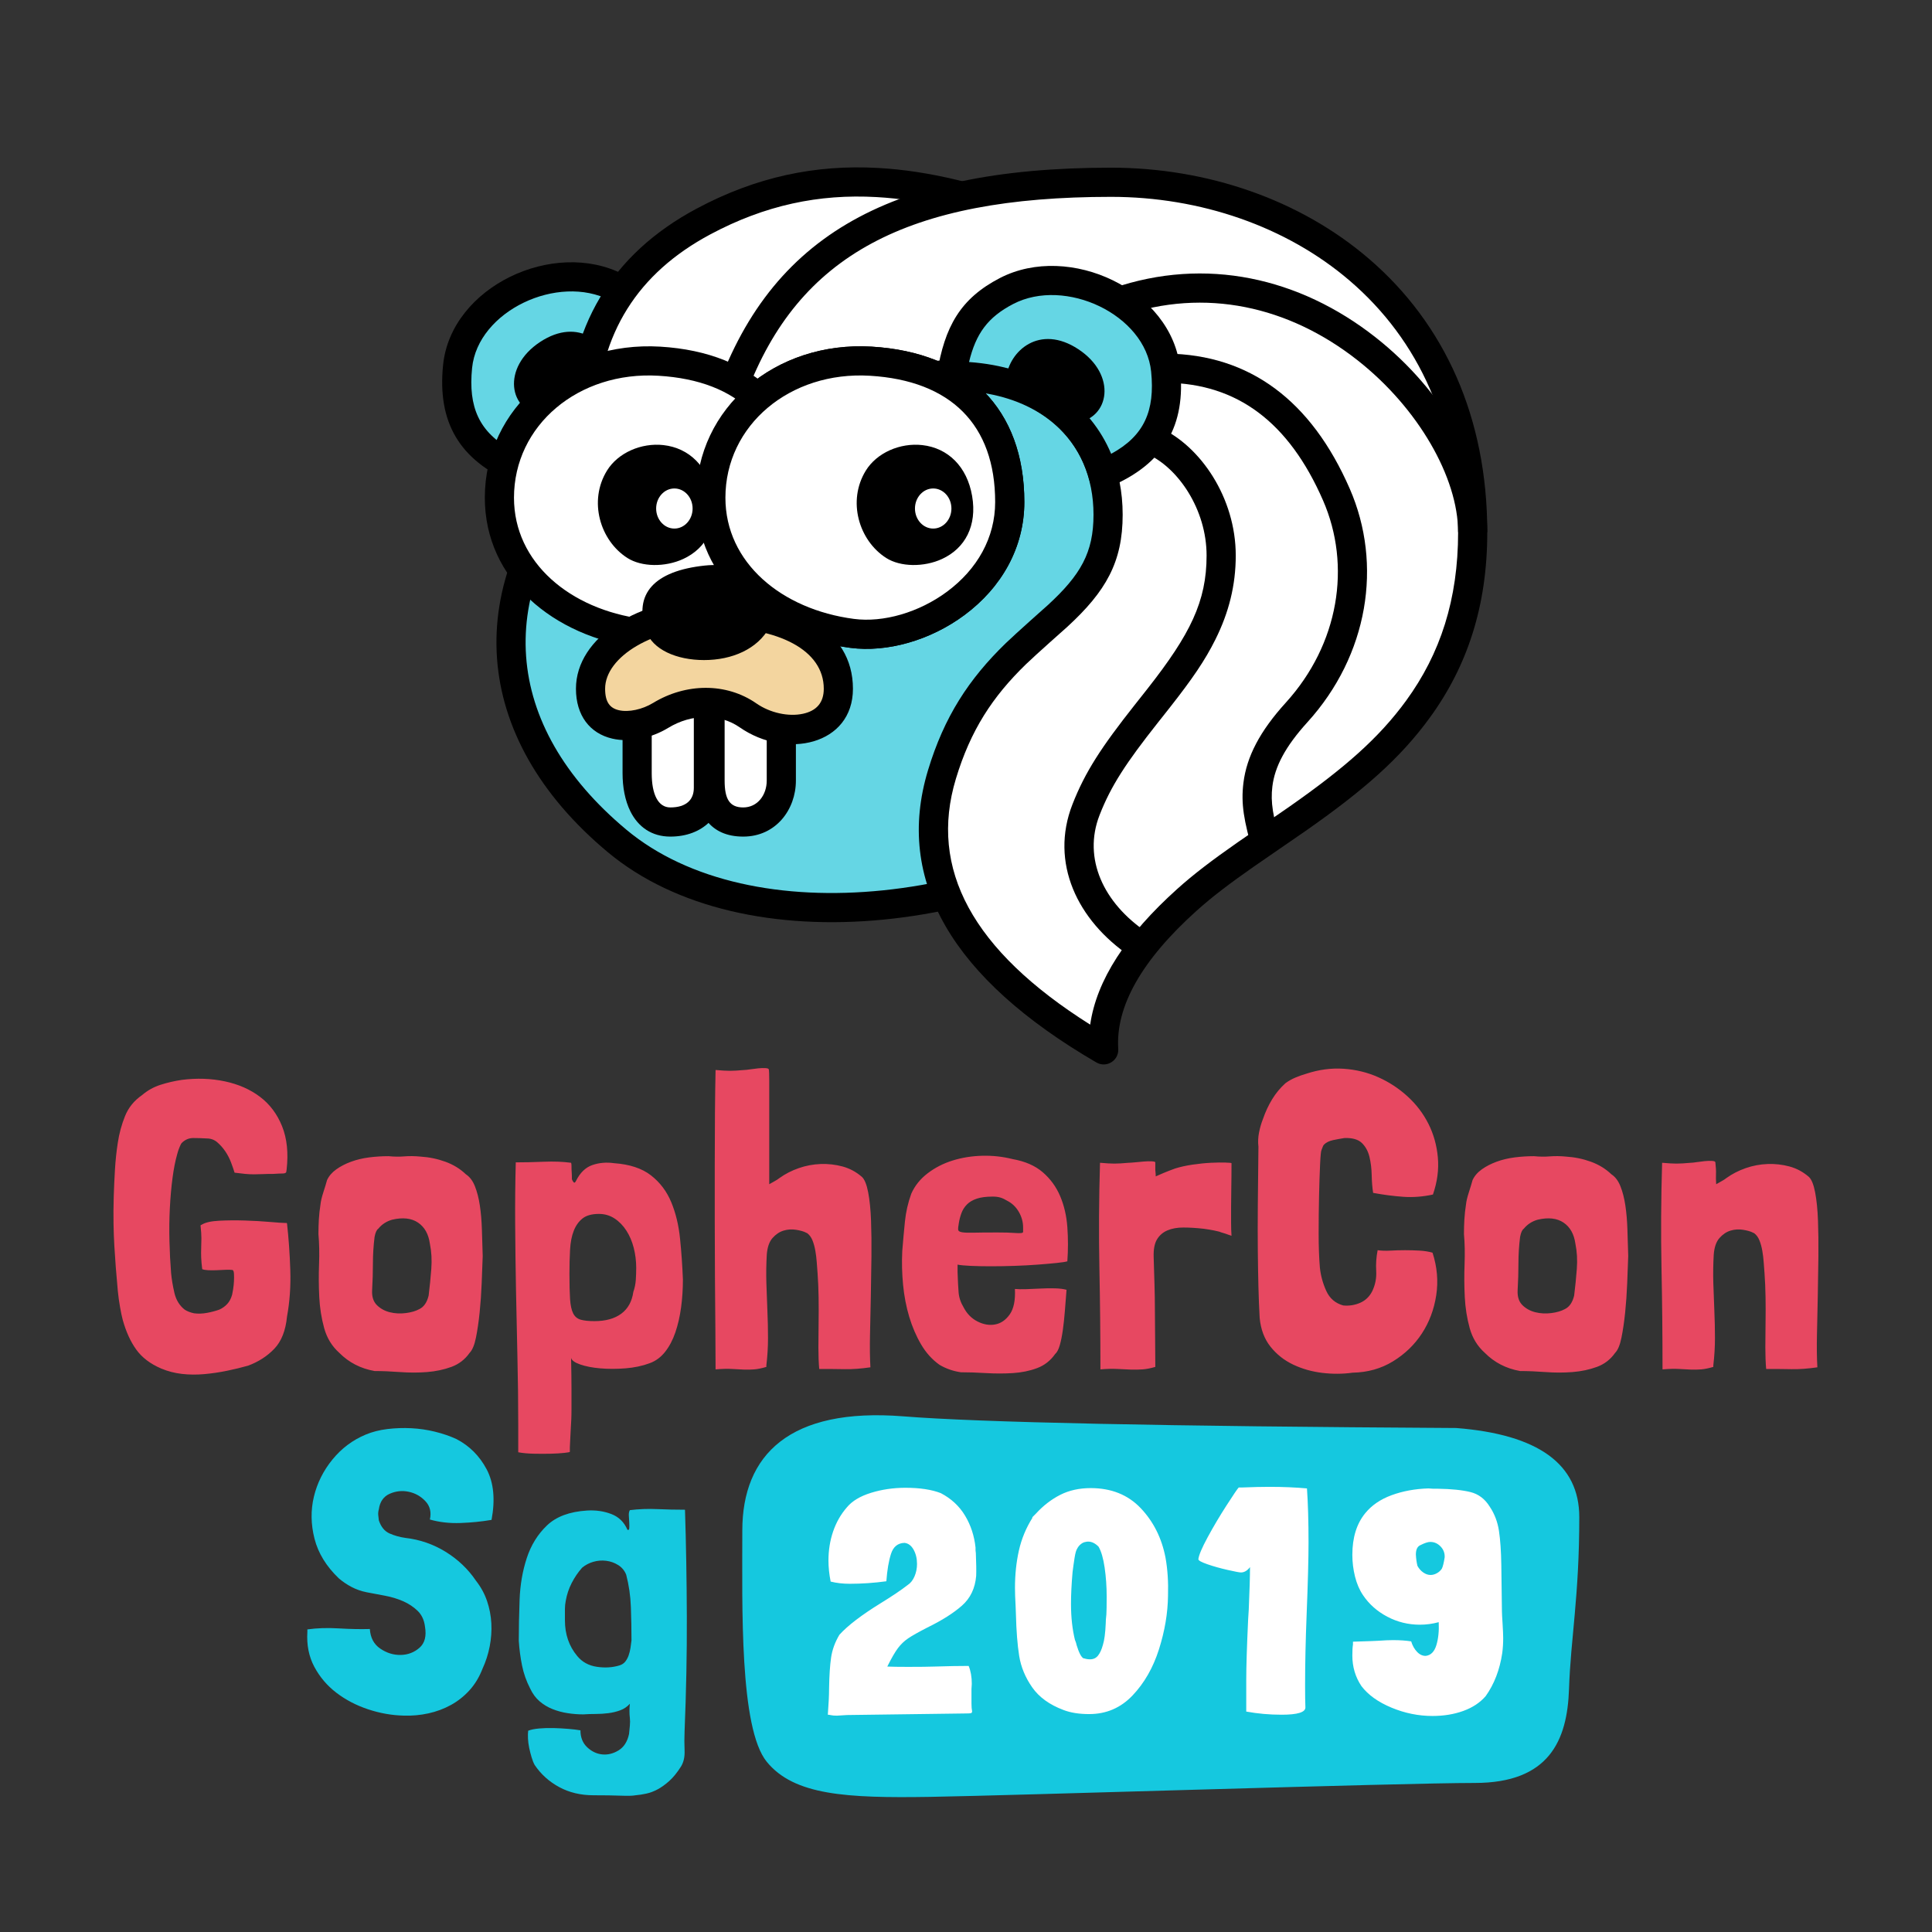 <?xml version="1.0" encoding="UTF-8"?>
<svg width="530px" height="530px" viewBox="0 0 530 530" version="1.1" xmlns="http://www.w3.org/2000/svg" xmlns:xlink="http://www.w3.org/1999/xlink">
    <rect x="0" y="0" width="530" height="530" fill="#333333" stroke="none"/>
    <!-- Generator: Sketch 53.2 (72643) - https://sketchapp.com -->
    <title>logo-gopherConSg2019-square</title>
    <desc>Created with Sketch.</desc>
    <g id="logo-gopherConSg2019-square" stroke="none" stroke-width="1" fill="none" fill-rule="evenodd">
        <g id="Group" transform="translate(31.124, 293)">
            <path d="M24.236,42.95 C25.21,42.347 26.802,41.989 29.012,41.876 C31.222,41.762 33.563,41.744 36.036,41.819 C38.508,41.894 40.812,42.026 42.947,42.215 C45.082,42.403 46.524,42.498 47.273,42.498 L47.498,42.498 L47.61,42.611 C48.06,46.608 48.36,50.85 48.509,55.338 C48.659,59.825 48.36,64.105 47.61,68.177 C47.236,72.024 46.075,74.965 44.127,77.001 C42.179,79.037 39.781,80.584 36.935,81.639 C35.062,82.167 33.114,82.639 31.091,83.053 C29.068,83.468 27.008,83.77 24.91,83.958 C22.812,84.147 20.771,84.128 18.786,83.902 C16.8,83.676 14.909,83.185 13.111,82.431 C10.114,81.149 7.829,79.415 6.256,77.227 C4.682,75.04 3.446,72.325 2.547,69.082 C2.322,68.253 2.079,67.103 1.817,65.632 C1.555,64.161 1.349,62.672 1.199,61.164 C0.974,58.75 0.787,56.563 0.637,54.602 C0.487,52.641 0.356,50.699 0.243,48.776 C0.131,46.853 0.056,44.817 0.019,42.667 C-0.019,40.518 -2.08105102e-07,38.048 0.075,35.258 C0.15,32.844 0.262,30.374 0.412,27.848 C0.562,25.321 0.824,22.851 1.199,20.438 C1.573,17.949 2.229,15.536 3.165,13.198 C4.102,10.86 5.656,8.937 7.829,7.429 C9.327,6.147 11.013,5.204 12.886,4.6 C14.759,3.997 16.707,3.545 18.729,3.243 C22.85,2.715 26.783,2.847 30.529,3.639 C34.275,4.431 37.496,5.845 40.193,7.881 C42.891,9.917 44.913,12.614 46.262,15.97 C47.61,19.326 48.022,23.304 47.498,27.904 L47.386,28.583 C47.236,28.809 46.899,28.923 46.374,28.923 C45.85,28.923 44.988,28.96 43.79,29.036 C42.666,29.036 41.711,29.055 40.924,29.092 C40.137,29.13 39.351,29.149 38.564,29.149 C37.777,29.149 36.972,29.111 36.148,29.036 C35.324,28.96 34.35,28.847 33.226,28.696 C33.001,27.942 32.683,27.018 32.271,25.925 C31.859,24.831 31.334,23.813 30.698,22.87 C30.061,21.928 29.33,21.098 28.506,20.382 C27.682,19.665 26.708,19.307 25.584,19.307 C24.311,19.231 23.075,19.194 21.876,19.194 C20.677,19.194 19.628,19.646 18.729,20.551 C18.58,20.702 18.374,21.098 18.111,21.739 C17.849,22.38 17.643,23.002 17.493,23.606 C16.969,25.416 16.538,27.603 16.201,30.167 C15.864,32.731 15.62,35.465 15.471,38.369 C15.321,41.272 15.283,44.27 15.358,47.362 C15.433,50.454 15.583,53.396 15.808,56.186 C15.958,57.845 16.257,59.655 16.707,61.616 C17.156,63.577 18.093,65.123 19.516,66.254 C20.19,66.707 21.052,67.046 22.101,67.272 C23.225,67.423 24.405,67.385 25.641,67.159 C26.877,66.933 28.019,66.631 29.068,66.254 C29.892,65.877 30.604,65.368 31.203,64.727 C31.803,64.086 32.252,63.238 32.552,62.182 C32.627,61.88 32.72,61.371 32.833,60.654 C32.945,59.938 33.02,59.203 33.058,58.449 C33.095,57.694 33.095,57.016 33.058,56.412 C33.02,55.809 32.889,55.47 32.664,55.394 C32.215,55.319 31.597,55.3 30.81,55.338 C30.023,55.375 29.199,55.413 28.338,55.451 C27.476,55.488 26.69,55.488 25.978,55.451 C25.266,55.413 24.723,55.319 24.348,55.168 C24.198,53.961 24.105,52.905 24.067,52 C24.03,51.095 24.03,50.209 24.067,49.342 C24.105,48.475 24.124,47.588 24.124,46.683 C24.124,45.778 24.049,44.647 23.899,43.29 L23.899,43.176 C23.899,43.101 23.936,43.063 24.011,43.063 L24.236,42.95 Z M58.593,30.733 C59.117,29.601 59.96,28.621 61.121,27.791 C62.282,26.962 63.631,26.264 65.167,25.698 C66.702,25.133 68.351,24.737 70.111,24.511 C71.872,24.284 73.651,24.171 75.449,24.171 C76.948,24.322 78.39,24.341 79.776,24.228 C81.162,24.115 82.641,24.134 84.215,24.284 C86.612,24.435 88.897,24.907 91.07,25.698 C93.242,26.49 95.115,27.64 96.688,29.149 C97.737,29.828 98.561,30.921 99.161,32.43 C99.76,33.938 100.21,35.691 100.509,37.69 C100.809,39.688 100.996,41.876 101.071,44.251 C101.146,46.627 101.221,49.059 101.296,51.548 C101.221,53.735 101.127,56.224 101.015,59.014 C100.903,61.805 100.715,64.482 100.453,67.046 C100.191,69.61 99.854,71.911 99.442,73.947 C99.03,75.983 98.449,77.378 97.7,78.132 C96.426,79.943 94.759,81.225 92.699,81.979 C90.639,82.733 88.41,83.204 86.013,83.393 C83.615,83.581 81.143,83.581 78.596,83.393 C76.048,83.204 73.726,83.11 71.628,83.11 C67.808,82.431 64.586,80.772 61.964,78.132 C59.941,76.322 58.555,74.06 57.806,71.345 C57.057,68.63 56.607,65.783 56.457,62.804 C56.308,59.825 56.289,56.827 56.401,53.81 C56.514,50.794 56.457,48.041 56.233,45.552 C56.233,44.195 56.27,42.856 56.345,41.536 C56.42,40.216 56.57,38.84 56.795,37.407 C56.87,36.577 57.132,35.465 57.581,34.07 C58.031,32.675 58.368,31.562 58.593,30.733 Z M72.64,44.081 C72.19,44.383 71.853,45.137 71.628,46.344 C71.329,48.757 71.179,51.152 71.179,53.528 C71.179,55.903 71.104,58.411 70.954,61.05 C70.879,62.785 71.329,64.124 72.303,65.066 C73.277,66.009 74.456,66.65 75.842,66.99 C77.228,67.329 78.671,67.404 80.169,67.216 C81.667,67.027 82.903,66.669 83.877,66.141 C85.151,65.538 86.013,64.293 86.462,62.408 C86.762,59.995 87.005,57.562 87.193,55.111 C87.38,52.66 87.249,50.341 86.799,48.154 C86.425,45.514 85.338,43.591 83.54,42.385 C81.742,41.178 79.382,40.914 76.461,41.593 C74.887,42.045 73.614,42.875 72.64,44.081 Z M125.201,104.038 L125.201,105.283 C125.201,105.358 124.696,105.452 123.684,105.566 C122.673,105.679 121.437,105.754 119.976,105.792 C118.515,105.83 116.96,105.83 115.312,105.792 C113.664,105.754 112.241,105.622 111.042,105.396 L111.042,97.93 C111.042,91.67 110.967,85.41 110.817,79.151 C110.667,72.891 110.536,66.726 110.424,60.654 C110.312,54.583 110.237,48.625 110.199,42.781 C110.162,36.936 110.218,31.298 110.368,25.868 C112.69,25.868 115.237,25.812 118.009,25.698 C120.781,25.585 123.291,25.68 125.539,25.981 C125.614,26.132 125.651,26.396 125.651,26.773 C125.651,27.527 125.67,28.131 125.707,28.583 C125.745,29.036 125.763,29.677 125.763,30.506 C125.913,30.883 126.082,31.166 126.269,31.355 C126.456,31.543 126.662,31.411 126.887,30.959 C128.011,28.696 129.509,27.245 131.382,26.604 C133.255,25.962 135.24,25.793 137.338,26.094 C141.608,26.396 144.98,27.509 147.452,29.432 C149.924,31.355 151.779,33.806 153.015,36.785 C154.251,39.764 155.056,43.101 155.431,46.797 C155.805,50.492 156.068,54.225 156.217,57.996 C156.217,60.636 156.049,63.2 155.712,65.689 C155.375,68.177 154.85,70.459 154.138,72.533 C153.427,74.607 152.49,76.379 151.329,77.85 C150.168,79.32 148.763,80.357 147.115,80.961 C145.092,81.715 142.863,82.186 140.429,82.375 C137.994,82.563 135.69,82.563 133.517,82.375 C131.345,82.186 129.509,81.828 128.011,81.3 C126.513,80.772 125.688,80.169 125.539,79.49 C125.614,83.035 125.651,85.9 125.651,88.088 L125.651,93.348 C125.651,94.668 125.632,95.686 125.595,96.402 C125.557,97.119 125.52,97.798 125.482,98.439 C125.445,99.08 125.407,99.796 125.37,100.588 C125.333,101.38 125.276,102.53 125.201,104.038 Z M142.62,61.39 C142.994,60.334 143.219,59.24 143.294,58.109 C143.369,56.978 143.407,55.884 143.407,54.828 C143.407,52.943 143.182,51.114 142.732,49.342 C142.283,47.57 141.608,45.986 140.709,44.591 C139.81,43.195 138.724,42.083 137.451,41.253 C136.177,40.424 134.753,40.009 133.18,40.009 C131.232,40.009 129.734,40.424 128.685,41.253 C127.636,42.083 126.831,43.214 126.269,44.647 C125.707,46.08 125.37,47.815 125.258,49.851 C125.145,51.887 125.089,54.074 125.089,56.412 C125.089,59.354 125.145,61.673 125.258,63.37 C125.37,65.066 125.651,66.367 126.1,67.272 C126.55,68.177 127.243,68.762 128.179,69.026 C129.116,69.29 130.371,69.422 131.944,69.422 C135.016,69.422 137.469,68.743 139.305,67.385 C141.14,66.028 142.245,64.029 142.62,61.39 Z M179.898,31.864 C180.273,31.638 180.741,31.374 181.303,31.072 C181.865,30.77 182.333,30.469 182.708,30.167 C184.281,29.036 186.042,28.131 187.989,27.452 C189.937,26.773 191.941,26.396 194.002,26.321 C196.062,26.245 198.066,26.472 200.014,26.999 C201.962,27.527 203.722,28.47 205.296,29.828 C206.045,30.506 206.625,31.92 207.037,34.07 C207.449,36.219 207.712,38.802 207.824,41.819 C207.936,44.836 207.974,48.135 207.936,51.718 C207.899,55.3 207.843,58.92 207.768,62.578 C207.693,66.235 207.618,69.761 207.543,73.155 C207.468,76.549 207.506,79.528 207.655,82.092 C205.033,82.469 202.692,82.639 200.632,82.601 C198.572,82.563 196.23,82.544 193.608,82.544 C193.458,80.81 193.384,78.849 193.384,76.662 C193.384,74.475 193.402,72.212 193.44,69.874 C193.477,67.536 193.477,65.198 193.44,62.86 C193.402,60.522 193.309,58.335 193.159,56.299 C193.084,55.394 193.009,54.395 192.934,53.301 C192.859,52.208 192.728,51.133 192.541,50.077 C192.353,49.021 192.091,48.079 191.754,47.249 C191.417,46.419 190.949,45.778 190.349,45.326 C190.274,45.25 190.2,45.213 190.125,45.213 C190.05,45.213 189.975,45.175 189.9,45.1 C189.301,44.798 188.42,44.553 187.259,44.364 C186.098,44.176 184.955,44.251 183.832,44.591 C182.708,44.93 181.696,45.609 180.797,46.627 C179.898,47.645 179.374,49.172 179.224,51.208 C179.074,53.848 179.037,56.431 179.112,58.958 C179.187,61.484 179.28,64.011 179.393,66.537 C179.505,69.064 179.561,71.571 179.561,74.06 C179.561,76.549 179.411,79.037 179.112,81.526 L179.112,81.979 C177.838,82.356 176.733,82.582 175.797,82.658 C174.86,82.733 173.905,82.752 172.931,82.714 C171.957,82.676 170.871,82.62 169.672,82.544 C168.473,82.469 166.975,82.507 165.177,82.658 C165.177,79.565 165.158,75.851 165.121,71.515 C165.083,67.178 165.046,62.521 165.008,57.544 C164.971,52.566 164.952,47.419 164.952,42.102 L164.952,26.547 C164.952,21.494 164.971,16.724 165.008,12.236 C165.046,7.749 165.102,3.846 165.177,0.528 C166.076,0.603 166.825,0.66 167.425,0.698 C168.024,0.735 168.586,0.754 169.11,0.754 C169.635,0.754 170.196,0.735 170.796,0.698 C171.395,0.66 172.144,0.603 173.043,0.528 C173.343,0.528 173.867,0.471 174.617,0.358 C175.366,0.245 176.115,0.151 176.864,0.075 C177.613,-2.09492272e-07 178.288,-0.019 178.887,0.019 C179.486,0.057 179.786,0.189 179.786,0.415 C179.861,0.792 179.898,1.791 179.898,3.413 L179.898,31.864 Z M231.561,53.923 L231.561,55.96 C231.636,58.222 231.73,60.07 231.842,61.503 C231.954,62.936 232.423,64.331 233.247,65.689 C234.146,67.423 235.419,68.705 237.068,69.535 C238.716,70.364 240.326,70.628 241.9,70.327 C243.473,70.025 244.803,69.101 245.889,67.555 C246.975,66.009 247.444,63.69 247.294,60.598 C248.043,60.673 249.054,60.692 250.328,60.654 C251.602,60.617 252.931,60.56 254.317,60.485 C255.703,60.409 257.033,60.391 258.307,60.428 C259.58,60.466 260.629,60.598 261.453,60.824 C261.303,62.785 261.154,64.708 261.004,66.594 C260.854,68.479 260.667,70.232 260.442,71.854 C260.217,73.475 259.936,74.871 259.599,76.04 C259.262,77.209 258.831,78.019 258.307,78.472 C257.033,80.282 255.385,81.564 253.362,82.318 C251.339,83.072 249.129,83.525 246.732,83.676 C244.335,83.826 241.881,83.826 239.371,83.676 C236.861,83.525 234.558,83.449 232.46,83.449 C230.362,83.148 228.415,82.469 226.616,81.413 C224.594,79.98 222.908,78.114 221.56,75.813 C220.211,73.513 219.125,70.987 218.301,68.234 C217.476,65.481 216.915,62.559 216.615,59.467 C216.315,56.375 216.24,53.282 216.39,50.19 C216.615,47.4 216.858,44.704 217.121,42.102 C217.383,39.5 217.963,36.955 218.862,34.466 C219.836,32.279 221.335,30.412 223.358,28.866 C225.38,27.32 227.665,26.151 230.213,25.359 C232.76,24.567 235.457,24.134 238.304,24.058 C241.151,23.983 243.922,24.284 246.62,24.963 C250.066,25.567 252.838,26.773 254.935,28.583 C257.033,30.393 258.625,32.58 259.711,35.145 C260.798,37.709 261.453,40.537 261.678,43.629 C261.903,46.721 261.903,49.851 261.678,53.018 C261.154,53.169 260.161,53.32 258.7,53.471 C257.239,53.622 255.516,53.773 253.531,53.923 C251.545,54.074 249.429,54.187 247.181,54.263 C244.934,54.338 242.78,54.376 240.72,54.376 C238.66,54.376 236.805,54.338 235.157,54.263 C233.509,54.187 232.31,54.074 231.561,53.923 Z M245.159,36.389 C244.559,36.012 243.96,35.729 243.361,35.54 C242.761,35.352 242.05,35.258 241.225,35.258 C239.427,35.258 237.967,35.446 236.843,35.823 C235.719,36.2 234.82,36.728 234.146,37.407 C233.471,38.086 232.966,38.878 232.629,39.783 C232.291,40.688 232.048,41.63 231.898,42.611 C231.748,43.44 231.692,44.025 231.73,44.364 C231.767,44.704 232.123,44.93 232.797,45.043 C233.471,45.156 234.539,45.194 236,45.156 C237.461,45.118 239.615,45.1 242.462,45.1 C244.409,45.1 245.87,45.137 246.844,45.213 C247.818,45.288 248.511,45.307 248.923,45.269 C249.335,45.232 249.541,45.118 249.541,44.93 L249.541,43.742 C249.541,42.234 249.148,40.801 248.361,39.443 C247.575,38.086 246.507,37.068 245.159,36.389 Z M285.921,29.714 C286.22,29.564 286.913,29.262 288,28.809 C289.086,28.357 290.154,27.942 291.203,27.565 C292.626,27.113 294.237,26.754 296.035,26.49 C297.833,26.226 299.518,26.057 301.092,25.981 C302.665,25.906 303.995,25.887 305.081,25.925 C306.167,25.962 306.711,26.019 306.711,26.094 C306.711,28.659 306.692,30.921 306.654,32.882 C306.617,34.843 306.598,36.596 306.598,38.142 L306.598,42.385 C306.598,43.667 306.636,44.873 306.711,46.005 L305.699,45.665 C305.325,45.514 304.931,45.382 304.519,45.269 C304.107,45.156 303.714,45.024 303.339,44.873 C302.44,44.647 301.522,44.459 300.586,44.308 C299.65,44.157 299.144,44.081 299.069,44.081 C297.046,43.855 295.192,43.742 293.506,43.742 C291.821,43.742 290.36,44.006 289.124,44.534 C287.887,45.062 286.932,45.892 286.258,47.023 C285.584,48.154 285.284,49.776 285.359,51.887 C285.434,54.527 285.509,57.016 285.584,59.354 C285.659,61.691 285.696,64.048 285.696,66.424 C285.696,68.8 285.715,71.213 285.752,73.664 C285.79,76.115 285.808,78.736 285.808,81.526 L285.808,81.979 C284.535,82.356 283.374,82.582 282.325,82.658 C281.276,82.733 280.19,82.752 279.066,82.714 C277.942,82.676 276.725,82.62 275.414,82.544 C274.102,82.469 272.548,82.507 270.75,82.658 C270.75,73.381 270.656,64.105 270.469,54.828 C270.282,45.552 270.338,35.936 270.638,25.981 C271.537,26.057 272.286,26.113 272.885,26.151 C273.484,26.189 274.046,26.208 274.571,26.208 C275.095,26.208 275.657,26.189 276.256,26.151 C276.856,26.113 277.605,26.057 278.504,25.981 C278.804,25.981 279.347,25.944 280.133,25.868 C280.92,25.793 281.744,25.717 282.606,25.642 C283.467,25.567 284.216,25.548 284.853,25.585 C285.49,25.623 285.808,25.717 285.808,25.868 L285.808,27.961 C285.808,28.15 285.827,28.357 285.865,28.583 C285.902,28.809 285.921,29.187 285.921,29.714 Z M332.077,21.004 C331.927,21.155 331.796,21.4 331.684,21.739 C331.571,22.078 331.478,22.324 331.403,22.474 C331.253,22.701 331.122,24.02 331.009,26.434 C330.897,28.847 330.803,31.713 330.729,35.031 C330.654,38.35 330.616,41.8 330.616,45.382 C330.616,48.965 330.729,52.076 330.953,54.715 C331.178,56.902 331.759,59.033 332.695,61.107 C333.632,63.181 335.186,64.52 337.359,65.123 C339.007,65.274 340.561,65.029 342.022,64.388 C343.483,63.747 344.588,62.672 345.338,61.164 C346.162,59.429 346.517,57.6 346.405,55.677 C346.293,53.754 346.424,51.85 346.798,49.964 C347.847,50.115 349.027,50.153 350.338,50.077 C351.649,50.002 352.979,49.964 354.328,49.964 C355.676,49.964 357.006,50.002 358.317,50.077 C359.628,50.153 360.808,50.341 361.857,50.643 C363.131,54.565 363.468,58.467 362.868,62.351 C362.269,66.235 360.958,69.723 358.935,72.816 C356.912,75.908 354.271,78.453 351.013,80.452 C347.754,82.45 344.064,83.487 339.943,83.563 C337.246,83.94 334.474,83.958 331.628,83.619 C328.781,83.28 326.121,82.526 323.649,81.357 C321.176,80.188 319.098,78.547 317.412,76.436 C315.726,74.324 314.734,71.684 314.434,68.517 C314.284,65.802 314.172,62.974 314.097,60.032 C314.022,57.091 313.966,53.792 313.928,50.134 C313.891,46.476 313.891,42.328 313.928,37.69 C313.966,33.052 314.022,27.678 314.097,21.569 C313.947,20.287 314.003,18.986 314.265,17.667 C314.528,16.347 314.883,15.121 315.333,13.99 C316.007,12.029 316.85,10.219 317.861,8.56 C318.873,6.901 320.09,5.43 321.514,4.148 C322.338,3.545 323.237,3.036 324.211,2.621 C325.185,2.206 326.196,1.848 327.245,1.546 C330.691,0.415 334.1,-0.038 337.471,0.189 C340.842,0.415 344.008,1.188 346.967,2.508 C349.926,3.827 352.605,5.581 355.002,7.768 C357.399,9.955 359.31,12.463 360.733,15.291 C362.157,18.119 363.018,21.192 363.318,24.511 C363.617,27.829 363.168,31.223 361.969,34.692 C359.197,35.295 356.482,35.503 353.822,35.314 C351.162,35.126 348.409,34.767 345.562,34.24 C345.338,32.807 345.206,31.185 345.169,29.375 C345.131,27.565 344.925,25.887 344.551,24.341 C344.176,22.795 343.483,21.532 342.472,20.551 C341.461,19.571 339.869,19.118 337.696,19.194 C336.722,19.345 335.692,19.533 334.606,19.759 C333.519,19.986 332.676,20.4 332.077,21.004 Z M372.839,30.733 C373.364,29.601 374.206,28.621 375.368,27.791 C376.529,26.962 377.877,26.264 379.413,25.698 C380.949,25.133 382.597,24.737 384.358,24.511 C386.118,24.284 387.898,24.171 389.696,24.171 C391.194,24.322 392.636,24.341 394.022,24.228 C395.408,24.115 396.888,24.134 398.461,24.284 C400.859,24.435 403.143,24.907 405.316,25.698 C407.489,26.49 409.362,27.64 410.935,29.149 C411.984,29.828 412.808,30.921 413.407,32.43 C414.007,33.938 414.456,35.691 414.756,37.69 C415.055,39.688 415.243,41.876 415.318,44.251 C415.393,46.627 415.467,49.059 415.542,51.548 C415.467,53.735 415.374,56.224 415.261,59.014 C415.149,61.805 414.962,64.482 414.7,67.046 C414.437,69.61 414.1,71.911 413.688,73.947 C413.276,75.983 412.696,77.378 411.946,78.132 C410.673,79.943 409.006,81.225 406.946,81.979 C404.885,82.733 402.657,83.204 400.259,83.393 C397.862,83.581 395.39,83.581 392.842,83.393 C390.295,83.204 387.973,83.11 385.875,83.11 C382.054,82.431 378.833,80.772 376.211,78.132 C374.188,76.322 372.802,74.06 372.053,71.345 C371.303,68.63 370.854,65.783 370.704,62.804 C370.554,59.825 370.535,56.827 370.648,53.81 C370.76,50.794 370.704,48.041 370.479,45.552 C370.479,44.195 370.517,42.856 370.592,41.536 C370.667,40.216 370.816,38.84 371.041,37.407 C371.116,36.577 371.378,35.465 371.828,34.07 C372.277,32.675 372.614,31.562 372.839,30.733 Z M386.886,44.081 C386.437,44.383 386.1,45.137 385.875,46.344 C385.575,48.757 385.425,51.152 385.425,53.528 C385.425,55.903 385.35,58.411 385.201,61.05 C385.126,62.785 385.575,64.124 386.549,65.066 C387.523,66.009 388.703,66.65 390.089,66.99 C391.475,67.329 392.917,67.404 394.416,67.216 C395.914,67.027 397.15,66.669 398.124,66.141 C399.398,65.538 400.259,64.293 400.709,62.408 C401.008,59.995 401.252,57.562 401.439,55.111 C401.626,52.66 401.495,50.341 401.046,48.154 C400.671,45.514 399.585,43.591 397.787,42.385 C395.989,41.178 393.629,40.914 390.707,41.593 C389.134,42.045 387.86,42.875 386.886,44.081 Z M439.673,31.864 C440.047,31.638 440.516,31.374 441.078,31.072 C441.639,30.77 442.108,30.469 442.482,30.167 C444.055,29.036 445.816,28.131 447.764,27.452 C449.712,26.773 451.716,26.396 453.776,26.321 C455.836,26.245 457.84,26.472 459.788,26.999 C461.736,27.527 463.497,28.47 465.07,29.828 C465.819,30.506 466.4,31.92 466.812,34.07 C467.224,36.219 467.486,38.802 467.598,41.819 C467.711,44.836 467.748,48.135 467.711,51.718 C467.673,55.3 467.617,58.92 467.542,62.578 C467.467,66.235 467.392,69.761 467.318,73.155 C467.243,76.549 467.28,79.528 467.43,82.092 C464.808,82.469 462.467,82.639 460.406,82.601 C458.346,82.563 456.005,82.544 453.383,82.544 C453.233,80.81 453.158,78.849 453.158,76.662 C453.158,74.475 453.177,72.212 453.214,69.874 C453.252,67.536 453.252,65.198 453.214,62.86 C453.177,60.522 453.083,58.335 452.933,56.299 C452.858,55.394 452.783,54.395 452.709,53.301 C452.634,52.208 452.502,51.133 452.315,50.077 C452.128,49.021 451.866,48.079 451.529,47.249 C451.191,46.419 450.723,45.778 450.124,45.326 C450.049,45.25 449.974,45.213 449.899,45.213 C449.824,45.213 449.749,45.175 449.674,45.1 C449.075,44.798 448.195,44.553 447.033,44.364 C445.872,44.176 444.73,44.251 443.606,44.591 C442.482,44.93 441.471,45.609 440.572,46.627 C439.673,47.645 439.148,49.172 438.999,51.208 C438.849,53.848 438.811,56.431 438.886,58.958 C438.961,61.484 439.055,64.011 439.167,66.537 C439.279,69.064 439.336,71.571 439.336,74.06 C439.336,76.549 439.186,79.037 438.886,81.526 L438.886,81.979 C437.613,82.356 436.508,82.582 435.571,82.658 C434.635,82.733 433.679,82.752 432.705,82.714 C431.731,82.676 430.645,82.62 429.446,82.544 C428.248,82.469 426.749,82.507 424.951,82.658 C424.951,73.381 424.858,64.105 424.67,54.828 C424.483,45.552 424.539,35.936 424.839,25.981 C425.738,26.057 426.487,26.113 427.087,26.151 C427.686,26.189 428.248,26.208 428.772,26.208 C429.297,26.208 429.859,26.189 430.458,26.151 C431.057,26.113 431.806,26.057 432.705,25.981 C433.005,25.981 433.53,25.925 434.279,25.812 C435.028,25.698 435.777,25.604 436.526,25.529 C437.275,25.453 437.95,25.435 438.549,25.472 C439.148,25.51 439.448,25.642 439.448,25.868 C439.598,27.15 439.654,28.206 439.617,29.036 C439.579,29.865 439.598,30.808 439.673,31.864 Z" id="GopherCon-Copy" fill="#E74861"></path>
            <g id="Group-2-Copy" transform="translate(52.91, 98.413)" fill="#15C8DF">
                <path d="M50.809,25.547 L50.697,25.547 C48.083,25.995 45.282,26.275 42.295,26.387 C39.308,26.499 36.507,26.182 33.893,25.434 C34.341,23.417 33.93,21.736 32.661,20.392 C31.391,19.047 29.86,18.188 28.068,17.814 C26.275,17.441 24.539,17.627 22.859,18.374 C21.178,19.121 20.189,20.541 19.89,22.633 C19.741,23.156 19.685,23.66 19.722,24.146 C19.759,24.631 19.815,25.136 19.89,25.659 C20.488,27.452 21.458,28.647 22.803,29.245 C24.147,29.842 25.603,30.253 27.172,30.477 C31.13,30.926 34.808,32.196 38.206,34.288 C41.604,36.379 44.386,39.032 46.552,42.244 C47.896,43.962 48.904,45.811 49.576,47.791 C50.248,49.771 50.641,51.807 50.753,53.899 C50.865,55.991 50.715,58.101 50.304,60.23 C49.894,62.36 49.24,64.395 48.344,66.338 C47.448,68.654 46.253,70.634 44.759,72.277 C43.266,73.921 41.567,75.266 39.662,76.312 C37.758,77.358 35.704,78.123 33.501,78.609 C31.298,79.095 29.039,79.3 26.724,79.225 C23.438,79.151 20.17,78.572 16.922,77.488 C13.673,76.405 10.779,74.892 8.24,72.95 C5.701,71.007 3.684,68.635 2.19,65.834 C0.697,63.032 0.062,59.838 0.286,56.252 L0.286,55.58 C2.9,55.206 5.775,55.113 8.912,55.3 C12.049,55.486 14.886,55.542 17.426,55.468 C17.575,57.858 18.527,59.651 20.282,60.847 C22.037,62.042 23.904,62.621 25.883,62.584 C27.862,62.546 29.58,61.893 31.036,60.623 C32.493,59.353 32.997,57.41 32.549,54.795 C32.325,53.002 31.653,51.564 30.532,50.481 C29.412,49.398 28.087,48.52 26.556,47.847 C25.025,47.175 23.363,46.671 21.571,46.334 C19.778,45.998 18.098,45.681 16.529,45.382 C15.036,45.083 13.654,44.597 12.385,43.925 C11.115,43.253 9.957,42.468 8.912,41.572 C5.476,38.284 3.255,34.661 2.246,30.701 C1.238,26.742 1.182,22.894 2.078,19.159 C2.975,15.423 4.674,12.024 7.176,8.961 C9.677,5.898 12.721,3.619 16.305,2.125 C18.098,1.378 20.077,0.874 22.243,0.612 C24.408,0.351 26.593,0.276 28.796,0.388 C30.999,0.5 33.165,0.818 35.293,1.341 C37.422,1.864 39.382,2.536 41.175,3.358 C44.759,5.226 47.523,7.99 49.464,11.651 C51.406,15.311 51.854,19.943 50.809,25.547 Z M70.942,53.114 C70.942,56.925 72.062,60.174 74.303,62.864 C75.647,64.508 77.44,65.497 79.68,65.834 C81.921,66.17 84.012,66.039 85.953,65.441 C86.626,65.217 87.148,64.862 87.522,64.377 C87.895,63.891 88.194,63.331 88.418,62.696 C88.642,62.061 88.81,61.388 88.922,60.679 C89.034,59.969 89.127,59.278 89.202,58.606 C89.202,55.617 89.146,52.573 89.034,49.472 C88.922,46.372 88.493,43.402 87.746,40.563 C87.298,39.442 86.569,38.565 85.561,37.93 C84.553,37.295 83.452,36.902 82.257,36.753 C81.062,36.604 79.885,36.697 78.728,37.033 C77.57,37.369 76.543,37.911 75.647,38.658 C74.527,39.928 73.575,41.329 72.791,42.86 C72.006,44.392 71.465,46.017 71.166,47.735 C71.017,48.482 70.942,49.211 70.942,49.921 L70.942,53.114 Z M90.322,101.078 C89.575,101.227 88.231,101.265 86.289,101.19 C84.348,101.115 81.846,101.078 78.784,101.078 C75.274,101.078 72.137,100.331 69.374,98.837 C66.611,97.342 64.37,95.325 62.653,92.785 C62.354,92.262 62.074,91.571 61.812,90.712 C61.551,89.853 61.327,88.975 61.14,88.078 C60.953,87.182 60.841,86.323 60.804,85.501 C60.767,84.679 60.785,83.969 60.86,83.372 C61.607,83.073 62.615,82.867 63.885,82.755 C65.154,82.643 66.48,82.606 67.862,82.643 C69.243,82.681 70.587,82.755 71.894,82.867 C73.201,82.98 74.303,83.11 75.199,83.26 C75.199,85.202 75.815,86.752 77.048,87.91 C78.28,89.068 79.661,89.722 81.192,89.871 C82.723,90.021 84.217,89.647 85.673,88.751 C87.13,87.854 88.082,86.36 88.53,84.268 C88.605,83.521 88.679,82.755 88.754,81.971 C88.829,81.186 88.829,80.495 88.754,79.898 C88.605,78.628 88.605,77.32 88.754,75.975 C88.007,76.797 87.13,77.395 86.121,77.769 C85.113,78.142 84.03,78.404 82.873,78.553 C81.715,78.702 80.539,78.777 79.344,78.777 C78.149,78.777 77.029,78.814 75.983,78.889 C74.564,78.889 73.127,78.777 71.67,78.553 C70.214,78.329 68.832,77.955 67.526,77.432 C66.219,76.909 65.042,76.2 63.997,75.303 C62.951,74.407 62.092,73.249 61.42,71.829 C60.375,69.812 59.628,67.701 59.18,65.497 C58.732,63.294 58.433,61.034 58.284,58.718 C58.284,55.206 58.358,51.433 58.508,47.399 C58.657,43.365 59.31,39.573 60.468,36.025 C61.626,32.476 63.474,29.487 66.013,27.059 C68.552,24.631 72.212,23.268 76.991,22.969 C79.381,22.82 81.603,23.137 83.657,23.922 C85.711,24.706 87.186,26.144 88.082,28.236 C88.381,28.385 88.549,28.255 88.586,27.844 C88.623,27.433 88.623,26.91 88.586,26.275 L88.474,24.37 C88.437,23.735 88.53,23.231 88.754,22.857 C91.218,22.558 93.72,22.465 96.26,22.577 C98.799,22.689 101.338,22.745 103.877,22.745 C104.176,32.084 104.344,41.852 104.381,52.05 C104.419,62.248 104.213,72.726 103.765,83.484 C103.69,85.277 103.69,87.051 103.765,88.807 C103.84,90.563 103.504,92.038 102.757,93.233 C101.711,94.877 100.647,96.184 99.564,97.156 C98.481,98.127 97.417,98.893 96.372,99.453 C95.326,100.013 94.28,100.406 93.235,100.63 C92.189,100.854 91.218,101.003 90.322,101.078 Z" id="Sg"></path>
            </g>
            <g id="Group-2" transform="translate(172.487, 95.238)">
                <path d="M44.219,0.304 C12.985,-2.19 0.025,10.874 0.025,31.637 C0.025,52.4 -0.774,85.888 6.737,95.075 C14.249,104.263 28.558,105.058 51.515,104.693 C74.471,104.328 180.575,100.874 200.966,100.874 C221.358,100.874 226.339,89.226 226.812,75.121 C227.285,61.015 229.63,49.739 229.63,27.944 C229.63,13.414 218.381,5.267 195.883,3.504 C115.596,3.033 65.041,1.967 44.219,0.304 Z" id="Path-2-Copy" fill="#15C8DF"></path>
                <path d="M50.786,58.238 C48.325,59.504 46.565,60.497 45.506,61.217 C44.447,61.936 43.517,62.828 42.716,63.893 C41.914,64.958 40.941,66.642 39.797,68.944 C41.113,69.002 43.002,69.031 45.463,69.031 C48.725,69.031 51.158,69.002 52.76,68.944 C56.309,68.829 59.428,68.772 62.118,68.772 C62.691,70.153 62.977,71.794 62.977,73.693 L62.891,75.075 L62.891,79.046 C62.891,79.967 62.948,80.687 63.063,81.205 C63.063,81.493 62.963,81.665 62.762,81.723 C62.562,81.78 62.118,81.809 61.432,81.809 L28.808,82.241 L25.975,82.414 C25.288,82.414 24.758,82.37 24.386,82.284 C24.014,82.198 23.714,82.155 23.485,82.155 C23.714,79.161 23.828,76.744 23.828,74.902 C23.885,71.391 24.072,68.57 24.386,66.44 C24.701,64.311 25.459,62.238 26.661,60.224 C28.951,57.691 32.757,54.784 38.08,51.503 C41.17,49.604 43.603,47.963 45.377,46.582 C46.178,46.064 46.808,45.272 47.266,44.207 C47.724,43.142 47.953,42.006 47.953,40.797 C47.953,39.3 47.638,37.991 47.008,36.868 C46.379,35.746 45.549,35.127 44.519,35.012 C42.687,35.069 41.457,36.062 40.827,37.991 C40.197,39.919 39.768,42.437 39.539,45.546 C36.162,46.006 32.814,46.236 29.495,46.236 C27.606,46.236 25.86,46.035 24.258,45.632 C23.857,43.617 23.657,41.689 23.657,39.847 C23.657,37.026 24.086,34.364 24.944,31.86 C25.803,29.356 27.062,27.155 28.722,25.255 C30.153,23.528 32.356,22.204 35.332,21.283 C38.309,20.362 41.457,19.902 44.776,19.902 C48.725,19.902 51.959,20.391 54.478,21.37 C57.339,22.866 59.557,24.924 61.131,27.543 C62.705,30.162 63.664,33.083 64.007,36.307 L64.007,37.084 L64.093,37.861 C64.207,40.682 64.236,42.754 64.179,44.078 C63.893,47.474 62.591,50.194 60.273,52.237 C57.955,54.28 54.792,56.281 50.786,58.238 Z M116.12,39.07 C116.692,42.236 116.921,45.718 116.806,49.517 C116.749,54.295 115.919,59.202 114.317,64.239 C112.714,69.275 110.296,73.492 107.062,76.888 C103.828,80.284 99.865,81.982 95.172,81.982 C92.424,81.982 90.078,81.608 88.132,80.859 C84.297,79.42 81.435,77.348 79.546,74.643 C77.658,71.937 76.47,69.074 75.984,66.052 C75.497,63.03 75.197,59.188 75.082,54.525 L74.996,52.28 C74.882,50.323 74.825,48.683 74.825,47.359 C74.825,43.732 75.182,40.322 75.898,37.127 C76.613,33.932 77.858,30.925 79.632,28.104 L79.546,28.018 L80.577,26.982 C82.58,24.795 84.798,23.082 87.23,21.845 C89.663,20.607 92.453,19.988 95.601,19.988 C101.267,19.988 105.846,21.83 109.337,25.514 C112.829,29.198 115.089,33.717 116.12,39.07 Z M99.893,54.784 C99.951,53.863 99.979,52.165 99.979,49.69 C99.979,46.985 99.793,44.351 99.421,41.79 C99.049,39.228 98.491,37.314 97.747,36.048 C96.831,35.127 95.887,34.666 94.914,34.666 C94.628,34.666 94.399,34.695 94.227,34.753 C93.769,34.81 93.326,35.012 92.896,35.357 C92.467,35.703 92.138,36.105 91.909,36.566 C91.623,36.969 91.38,37.803 91.179,39.07 C90.979,40.336 90.793,41.66 90.621,43.042 C90.335,46.323 90.192,49.229 90.192,51.762 C90.192,55.446 90.564,58.785 91.308,61.778 L91.308,61.692 C91.537,62.267 91.68,62.728 91.737,63.073 C92.367,65.145 92.997,66.354 93.626,66.699 L93.798,66.699 C94.313,66.872 94.857,66.958 95.429,66.958 C96.345,66.958 97.075,66.613 97.618,65.922 C98.162,65.232 98.606,64.253 98.949,62.987 C99.35,61.72 99.607,59.763 99.722,57.115 C99.722,56.425 99.779,55.619 99.893,54.698 L99.893,54.784 Z M147.971,82.155 C144.651,82.155 141.417,81.867 138.269,81.291 L138.269,72.657 C138.269,68.973 138.441,63.447 138.785,56.079 L138.956,53.316 C139.185,48.021 139.3,44.135 139.3,41.66 C138.556,42.639 137.726,43.128 136.81,43.128 C136.409,43.128 135.193,42.898 133.161,42.437 C131.129,41.977 129.284,41.459 127.624,40.883 C125.964,40.307 125.134,39.847 125.134,39.502 C125.248,38.408 126.093,36.408 127.667,33.501 C129.241,30.594 130.972,27.673 132.861,24.737 C134.749,21.801 135.866,20.161 136.209,19.816 L137.239,19.816 C140.101,19.7 142.562,19.643 144.623,19.643 C148.286,19.643 151.72,19.787 154.925,20.075 C155.211,24.161 155.354,29.112 155.354,34.925 C155.354,39.358 155.182,45.891 154.839,54.525 C154.553,61.72 154.41,68.254 154.41,74.125 C154.41,76.83 154.438,78.845 154.496,80.169 C154.496,81.493 152.321,82.155 147.971,82.155 Z M208.411,53.834 C208.411,54.295 208.468,55.389 208.583,57.115 C208.697,58.957 208.754,60.31 208.754,61.173 C208.754,62.555 208.668,63.908 208.497,65.232 C207.81,69.836 206.293,73.779 203.946,77.06 C202.401,78.845 200.355,80.198 197.808,81.119 C195.261,82.04 192.442,82.5 189.352,82.5 C185.517,82.5 181.768,81.737 178.105,80.212 C174.442,78.687 171.695,76.715 169.863,74.297 C168.203,71.822 167.373,69.031 167.373,65.922 C167.373,64.541 167.431,63.533 167.545,62.9 L167.545,62.123 L172.696,61.951 L174.585,61.864 C176.188,61.749 177.504,61.692 178.534,61.692 C180.423,61.692 182.083,61.807 183.514,62.037 C183.857,63.188 184.401,64.152 185.145,64.929 C185.889,65.706 186.719,66.066 187.635,66.009 L187.549,66.009 C188.922,65.836 189.881,64.857 190.425,63.073 C190.968,61.289 191.183,59.188 191.069,56.77 C189.352,57.231 187.635,57.461 185.917,57.461 C182.712,57.461 179.722,56.727 176.946,55.259 C174.17,53.791 171.952,51.82 170.292,49.345 C169.319,47.906 168.59,46.207 168.103,44.25 C167.617,42.293 167.373,40.307 167.373,38.293 C167.373,33.573 168.547,29.774 170.893,26.896 C172.668,24.708 175.086,23.053 178.148,21.931 C181.21,20.808 184.572,20.19 188.235,20.075 L189.523,20.161 L190.811,20.161 C194.531,20.218 197.508,20.521 199.74,21.068 C201.972,21.614 203.746,22.953 205.063,25.082 C206.379,27.04 207.223,29.256 207.595,31.731 C207.967,34.206 208.182,37.314 208.239,41.056 L208.411,53.834 Z M188.751,34.753 C188.121,34.753 187.234,35.041 186.089,35.616 C185.231,35.962 184.801,36.825 184.801,38.206 C184.859,39.358 185.002,40.394 185.231,41.315 C185.631,42.063 186.161,42.667 186.819,43.128 C187.477,43.588 188.15,43.819 188.836,43.819 C189.409,43.819 189.981,43.66 190.554,43.344 C191.126,43.027 191.584,42.61 191.927,42.092 C192.213,41.516 192.471,40.48 192.7,38.984 C192.757,37.832 192.385,36.839 191.584,36.005 C190.782,35.17 189.838,34.753 188.751,34.753 Z" id="2019" fill="#FFFFFF"></path>
            </g>
        </g>
        <g id="Group-3-Copy" transform="translate(121, 45)">
            <path d="M174.071,55.706 C100.828,38.151 71.225,48.68 40.639,82.12 C10.052,115.56 11.825,155.255 48.251,185.665 C84.678,216.076 156.273,207.046 204.846,170.467 C253.419,133.888 247.314,73.26 174.071,55.706 Z" id="Path-7-Copy-4" fill="#65D6E4"></path>
            <path d="M175.003,51.816 C211.064,60.459 233.782,80.056 239.054,105.129 C244.1,129.124 232.258,154.831 207.252,173.662 C156.229,212.086 82.975,219.864 45.688,188.736 C7.947,157.228 5.177,114.963 37.687,79.42 C71.546,42.403 104.537,34.927 175.003,51.816 Z M173.139,59.596 C137.247,50.993 112.025,49.208 92.242,53.691 C73.997,57.825 59.617,67.298 43.59,84.82 C14.154,117.002 16.579,154.014 50.815,182.595 C84.864,211.02 154.11,203.668 202.44,167.272 C225.124,150.189 235.58,127.487 231.225,106.775 C226.652,85.028 206.415,67.571 173.139,59.596 Z" id="Path-7-Copy-4" fill="#000000" fill-rule="nonzero"></path>
            <path d="M63.769,55.549 C61.823,36.257 36.116,25.539 20.122,33.833 C9.072,39.563 6.465,48.103 5,57.144 C7.69,57.144 10.274,57.306 12.748,57.619 C30.43,59.86 42.426,69.858 46.533,84 C61.37,77.837 65.03,68.049 63.769,55.549 Z" id="Path-Copy-16" fill="#65D6E4" transform="translate(34.5, 57.5) scale(-1, 1) translate(-34.5, -57.5) "></path>
            <path d="M67.749,55.148 C69.313,70.649 63.501,81.283 48.067,87.694 L43.938,89.409 L42.691,85.115 C38.958,72.259 28.049,63.59 12.245,61.587 C9.922,61.293 7.504,61.144 5,61.144 L0.3,61.144 L1.051,56.504 C3.139,43.615 7.429,35.909 18.281,30.282 C37.342,20.398 65.576,33.602 67.749,55.148 Z M59.79,55.951 C58.209,40.281 36.213,29.995 21.963,37.384 C14.973,41.009 11.711,45.523 9.832,53.313 C10.987,53.396 12.127,53.508 13.251,53.651 C30.337,55.816 43.109,64.89 48.823,78.495 C57.892,73.578 60.871,66.673 59.79,55.951 Z" id="Path-Copy-16" fill="#000000" fill-rule="nonzero" transform="translate(34.148, 58.178) scale(-1, 1) translate(-34.148, -58.178) "></path>
            <path d="M20,56.717 C27.828,60.627 33.713,62.109 39.101,69 C48.444,67.844 50.482,55.837 39.834,48.811 C29.186,41.784 20.857,49.257 20,56.717 Z" id="Path-Copy-17" fill="#000000" transform="translate(33.5, 57.5) scale(-1, 1) translate(-33.5, -57.5) "></path>
            <path d="M38.535,72 C38.718,46.324 49.873,27.576 72,15.754 C105.191,-1.979 135,5 165,15.754 C185,22.923 161.187,48.505 93.561,92.5 L38.535,72 Z" id="Path-26-Copy-2" fill="#FFFFFF"></path>
            <path d="M93.066,88.047 C125.698,66.736 147.781,49.872 159.212,37.592 C164.635,31.767 167.458,27.161 167.812,24.121 C168.052,22.059 167.032,20.731 163.65,19.519 C145.81,13.124 132.604,9.811 119.47,9.065 C103.661,8.167 88.846,11.289 73.885,19.282 C53.866,29.977 43.524,46.47 42.601,69.246 L93.066,88.047 Z M34.535,71.972 C34.728,44.84 46.685,24.743 70.115,12.226 C86.395,3.528 102.673,0.098 119.924,1.078 C133.975,1.876 147.85,5.357 166.35,11.989 C172.968,14.361 176.471,18.92 175.758,25.046 C175.159,30.193 171.552,36.077 165.068,43.043 C152.882,56.134 129.81,73.69 95.742,95.853 L94.053,96.952 L34.515,74.771 L34.535,71.972 Z" id="Path-26-Copy-2" fill="#000000" fill-rule="nonzero"></path>
            <path d="M181.773,243 C180.949,229.975 188.579,216.242 204.662,201.801 C232.487,176.816 283,162 283,101.875 C283,37.779 233.038,5 183.787,5 C123.692,5 92,23.48 78,67.353 C89.757,67.353 127.502,57.814 139.473,57.814 C166.48,57.814 182.978,73.862 182.978,96.191 C182.978,127.362 150.165,125.223 137.397,167.487 C128.885,195.664 143.677,220.835 181.773,243 Z" id="Path-Copy-18" fill="#FFFFFF"></path>
            <path d="M185.765,242.748 C185.966,245.94 182.526,248.066 179.761,246.457 C140.231,223.457 124.432,196.573 133.568,166.33 C138.015,151.611 144.781,141.273 154.903,131.452 C157.587,128.848 166.384,121.056 166.352,121.085 C175.494,112.701 178.978,106.573 178.978,96.191 C178.978,75.621 163.756,61.814 139.473,61.814 C134.88,61.814 127.518,63.03 109.565,66.482 L109.411,66.512 C90.313,70.184 83.281,71.353 78,71.353 C75.291,71.353 73.366,68.718 74.189,66.137 C88.743,20.528 121.955,1 183.787,1 C210.142,1 235.607,9.757 254.466,25.927 C275.305,43.795 287,69.539 287,101 C287,121.177 281.565,137.71 271.199,151.93 C263.071,163.078 253.03,171.842 237.186,182.926 C234.622,184.72 225.149,191.205 223.048,192.672 C216.271,197.404 211.481,201.054 207.334,204.777 C192.074,218.479 185.032,231.155 185.765,242.748 Z M201.99,198.825 C206.426,194.841 211.447,191.015 218.469,186.113 C220.611,184.617 230.079,178.135 232.6,176.371 C247.78,165.751 257.243,157.492 264.734,147.217 C274.107,134.36 279,119.475 279,101 C279,71.86 268.315,48.339 249.259,32.001 C231.903,17.119 208.293,9 183.787,9 C127.877,9 98.029,25.03 83.775,62.906 C88.573,62.291 95.783,60.986 107.901,58.656 L108.055,58.626 C126.794,55.023 134.112,53.814 139.473,53.814 C168.01,53.814 186.978,71.019 186.978,96.191 C186.978,109.171 182.4,117.221 171.76,126.981 C171.673,127.06 163.002,134.741 160.474,137.194 C151.272,146.121 145.251,155.321 141.226,168.644 C133.762,193.351 145.703,215.682 178.07,236.084 C179.808,223.914 187.868,211.505 201.99,198.825 Z" id="Path-Copy-18" fill="#000000" fill-rule="nonzero"></path>
            <path d="M193.516,210.684 L189.042,217.316 C174.484,207.495 166.981,191.615 173.188,175.693 C176.695,166.699 181.2,159.875 190.308,148.345 C190.568,148.016 190.834,147.68 191.186,147.235 C191.624,146.683 191.862,146.381 192.06,146.132 C192.766,145.24 193.283,144.585 193.788,143.941 C205.512,129.005 210,119.995 210,107.392 C210,94.756 202.224,83.421 193.935,79.639 L197.256,72.361 C208.314,77.407 218,91.525 218,107.392 C218,115.582 216.095,123.051 212.419,130.43 C209.55,136.192 206.048,141.279 200.081,148.881 C199.568,149.534 199.045,150.197 198.333,151.096 C198.135,151.347 197.896,151.649 197.459,152.201 C197.108,152.644 196.844,152.978 196.586,153.304 C187.941,164.247 183.78,170.551 180.642,178.599 C175.987,190.537 181.759,202.753 193.516,210.684 Z" id="Path-2-Copy-8" fill="#000000" fill-rule="nonzero"></path>
            <path d="" id="Path-3-Copy-4" stroke="#000000" stroke-width="8"></path>
            <path d="M198.951,60 L199.049,52 C221.805,52.279 238.695,64.841 249.27,89.062 C258.361,109.884 254.347,134.752 237.65,153.135 C231.574,159.825 228.708,165.341 228.046,170.743 C227.514,175.081 228.177,178.892 230.496,186.886 L222.812,189.114 C220.205,180.125 219.402,175.508 220.105,169.77 C220.988,162.57 224.616,155.587 231.728,147.757 C246.3,131.713 249.772,110.205 241.938,92.263 C232.56,70.784 218.381,60.238 198.951,60 Z" id="Path-4-Copy-4" fill="#000000" fill-rule="nonzero"></path>
            <path d="M186.914,41.619 L184.325,34.049 C209.709,25.367 235.443,31.098 256.358,47.544 C274.8,62.045 287,83.351 287,101 L279,101 C279,86.03 268.058,66.921 251.413,53.832 C232.523,38.978 209.575,33.868 186.914,41.619 Z" id="Path-5-Copy-4" fill="#000000" fill-rule="nonzero"></path>
            <path d="M198.769,56.549 C196.823,37.257 171.116,26.539 155.122,34.833 C144.072,40.563 141.465,49.103 140,58.144 C142.69,58.144 145.274,58.306 147.748,58.619 C165.43,60.86 177.426,70.858 181.533,85 C196.37,78.837 200.03,69.049 198.769,56.549 Z" id="Path-Copy-19" fill="#65D6E4"></path>
            <path d="M202.749,56.148 C204.313,71.649 198.501,82.283 183.067,88.694 L178.938,90.409 L177.691,86.115 C173.958,73.259 163.049,64.59 147.245,62.587 C144.922,62.293 142.504,62.144 140,62.144 L135.3,62.144 L136.051,57.504 C138.139,44.615 142.429,36.909 153.281,31.282 C172.342,21.398 200.576,34.602 202.749,56.148 Z M194.79,56.951 C193.209,41.281 171.213,30.995 156.963,38.384 C149.973,42.009 146.711,46.523 144.832,54.313 C145.987,54.396 147.127,54.508 148.251,54.651 C165.337,56.816 178.109,65.89 183.823,79.495 C192.892,74.578 195.871,67.673 194.79,56.951 Z" id="Path-Copy-19" fill="#000000" fill-rule="nonzero"></path>
            <path d="M155,58.717 C162.828,62.627 168.713,64.109 174.101,71 C183.444,69.844 185.482,57.837 174.834,50.811 C164.186,43.784 155.857,51.257 155,58.717 Z" id="Path-Copy-20" fill="#000000"></path>
            <path d="M117.644,58.079 C95.704,56.769 78,71.658 78,91.543 C78,109.339 93.389,122.169 113.251,124.781 C121.304,125.84 131.089,123.027 138.789,117.318 C147.111,111.149 152,102.483 152,92.717 C152,71.516 139.816,59.404 117.644,58.079 Z M118.121,50.094 C144.409,51.664 160,67.163 160,92.717 C160,105.169 153.81,116.141 143.553,123.745 C134.242,130.648 122.399,134.052 112.209,132.713 C88.775,129.632 70,113.979 70,91.543 C70,66.835 91.776,48.52 118.121,50.094 Z" id="Path-8-Copy-8" fill="#000000" fill-rule="nonzero"></path>
            <g id="Group-3-Copy-5" transform="translate(12, 49)">
                <path d="M47.882,5.086 C71.718,6.51 86,19.971 86,43.717 C86,67.463 60.88,82.133 42.73,79.747 C24.58,77.36 4,65.115 4,42.543 C4,19.971 24.046,3.663 47.882,5.086 Z" id="Path-8-Copy" fill="#FFFFFF"></path>
                <path d="M47.644,9.079 C25.704,7.769 8,22.658 8,42.543 C8,60.339 23.389,73.169 43.251,75.781 C51.304,76.84 61.089,74.027 68.789,68.318 C77.111,62.149 82,53.483 82,43.717 C82,22.516 69.816,10.404 47.644,9.079 Z M48.121,1.094 C74.409,2.664 90,18.163 90,43.717 C90,56.169 83.81,67.141 73.553,74.745 C64.242,81.648 52.399,85.052 42.209,83.713 C18.775,80.632 1.33226763e-15,64.979 0,42.543 C0,17.835 21.776,-0.48 48.121,1.094 Z" id="Path-8-Copy" fill="#000000" fill-rule="nonzero"></path>
                <path d="M33.528,35.079 C36.544,30.205 42.913,27.417 49.013,28.103 C55.999,28.889 61.289,33.923 62.684,42.092 C64.071,50.223 60.771,56.391 54.468,59.32 C49.452,61.651 43.001,61.545 39.117,59.072 C31.611,54.294 28.368,43.42 33.528,35.079 Z" id="Path-9-Copy" fill="#000000" fill-rule="nonzero"></path>
                <ellipse id="Oval-Copy" fill="#FFFFFF" cx="52" cy="45.5" rx="5" ry="5.5"></ellipse>
            </g>
            <path d="M117.882,54.086 C141.718,55.51 156,68.971 156,92.717 C156,116.463 130.88,131.133 112.73,128.747 C94.58,126.36 74,114.115 74,91.543 C74,68.971 94.046,52.663 117.882,54.086 Z" id="Path-8-Copy-9" fill="#FFFFFF"></path>
            <path d="M117.644,58.079 C95.704,56.769 78,71.658 78,91.543 C78,109.339 93.389,122.169 113.251,124.781 C121.304,125.84 131.089,123.027 138.789,117.318 C147.111,111.149 152,102.483 152,92.717 C152,71.516 139.816,59.404 117.644,58.079 Z M118.121,50.094 C144.409,51.664 160,67.163 160,92.717 C160,105.169 153.81,116.141 143.553,123.745 C134.242,130.648 122.399,134.052 112.209,132.713 C88.775,129.632 70,113.979 70,91.543 C70,66.835 91.776,48.52 118.121,50.094 Z" id="Path-8-Copy-9" fill="#000000" fill-rule="nonzero"></path>
            <path d="M116.528,84.079 C119.544,79.205 125.913,76.417 132.013,77.103 C138.999,77.889 144.289,82.923 145.684,91.092 C147.071,99.223 143.771,105.391 137.468,108.32 C132.452,110.651 126.001,110.545 122.117,108.072 C114.611,103.294 111.368,92.42 116.528,84.079 Z" id="Path-9-Copy-5" fill="#000000" fill-rule="nonzero"></path>
            <ellipse id="Oval-Copy-5" fill="#FFFFFF" cx="135" cy="94.5" rx="5" ry="5.5"></ellipse>
            <path d="" id="Path-10-Copy-4" stroke="#000000" stroke-width="8"></path>
            <path d="M73.336,151.108 C73.336,166.034 73.336,166.585 73.336,171.13 C73.336,175.675 70.375,180.501 62.881,180.501 C55.387,180.501 53.785,172.455 53.785,167.13 C53.785,163.58 53.785,155.617 53.785,143.241 C66.819,138.536 73.336,141.158 73.336,151.108 Z" id="Path-24-Copy-7" fill="#FFFFFF"></path>
            <path d="M57.785,167.13 C57.785,172.949 59.559,176.501 62.881,176.501 C67.314,176.501 69.336,174.361 69.336,171.13 L69.336,151.108 C69.336,147.621 68.502,146.012 66.955,145.39 C65.163,144.668 62.074,144.849 57.785,146.129 L57.785,167.13 Z M77.336,151.108 L77.336,171.13 C77.336,178.681 71.837,184.501 62.881,184.501 C57.836,184.501 54.089,181.895 51.944,177.6 C50.44,174.588 49.785,170.906 49.785,167.13 L49.785,140.433 L52.427,139.479 C67.725,133.956 77.336,137.823 77.336,151.108 Z" id="Path-24-Copy-7" fill="#000000" fill-rule="nonzero"></path>
            <path d="M93.336,151.108 C93.336,166.034 93.336,164.585 93.336,169.13 C93.336,173.675 90.375,180.501 82.881,180.501 C75.387,180.501 73.785,174.455 73.785,169.13 C73.785,165.58 73.785,156.95 73.785,143.241 C86.819,138.536 93.336,141.158 93.336,151.108 Z" id="Path-24-Copy-8" fill="#FFFFFF"></path>
            <path d="M77.785,169.13 C77.785,174.249 79.169,176.501 82.881,176.501 C86.82,176.501 89.336,173.089 89.336,169.13 L89.336,151.108 C89.336,147.621 88.502,146.012 86.955,145.39 C85.163,144.668 82.074,144.849 77.785,146.129 L77.785,169.13 Z M97.336,151.108 L97.336,169.13 C97.336,177.071 91.858,184.501 82.881,184.501 C73.716,184.501 69.785,178.1 69.785,169.13 L69.785,140.433 L72.427,139.479 C87.725,133.956 97.336,137.823 97.336,151.108 Z" id="Path-24-Copy-8" fill="#000000" fill-rule="nonzero"></path>
            <path d="M74.387,123.038 C91.824,123.038 108.984,129 108.984,143.942 C108.984,156.366 93.637,157.8 84.211,151.249 C77.042,146.267 67.608,146.771 60.249,151.249 C52.891,155.728 41,155.81 41,143.942 C41,132.075 56.949,123.038 74.387,123.038 Z" id="Path-23-Copy-4" fill="#F3D59F"></path>
            <path d="M74.387,127.038 C58.344,127.038 45,135.136 45,143.942 C45,147.587 46.288,149.253 48.769,149.829 C51.424,150.445 55.172,149.656 58.17,147.832 C67.129,142.38 78.217,142.212 86.494,147.964 C90.26,150.582 95.317,151.666 99.281,150.803 C102.998,149.993 104.984,147.765 104.984,143.942 C104.984,133.393 92.742,127.038 74.387,127.038 Z M74.387,119.038 C96.581,119.038 112.984,127.553 112.984,143.942 C112.984,159.389 94.658,163.381 81.928,154.534 C76.376,150.675 68.696,150.791 62.329,154.666 C57.646,157.516 51.802,158.745 46.961,157.622 C40.81,156.195 37,151.265 37,143.942 C37,129.656 54.496,119.038 74.387,119.038 Z" id="Path-23-Copy-4" fill="#000000" fill-rule="nonzero"></path>
            <path d="M72.366,110.146 C77.947,109.558 83.367,110.762 87.03,113.477 C91.489,116.782 92.862,121.997 90.102,127.063 C86.85,133.034 79.856,136.083 72.115,136.075 C64.64,136.067 57.947,133.224 56.187,127.984 C52.814,117.945 58.421,111.615 72.366,110.146 Z" id="Path-21-Copy-4" fill="#000000" fill-rule="nonzero"></path>
        </g>
    </g>
</svg>